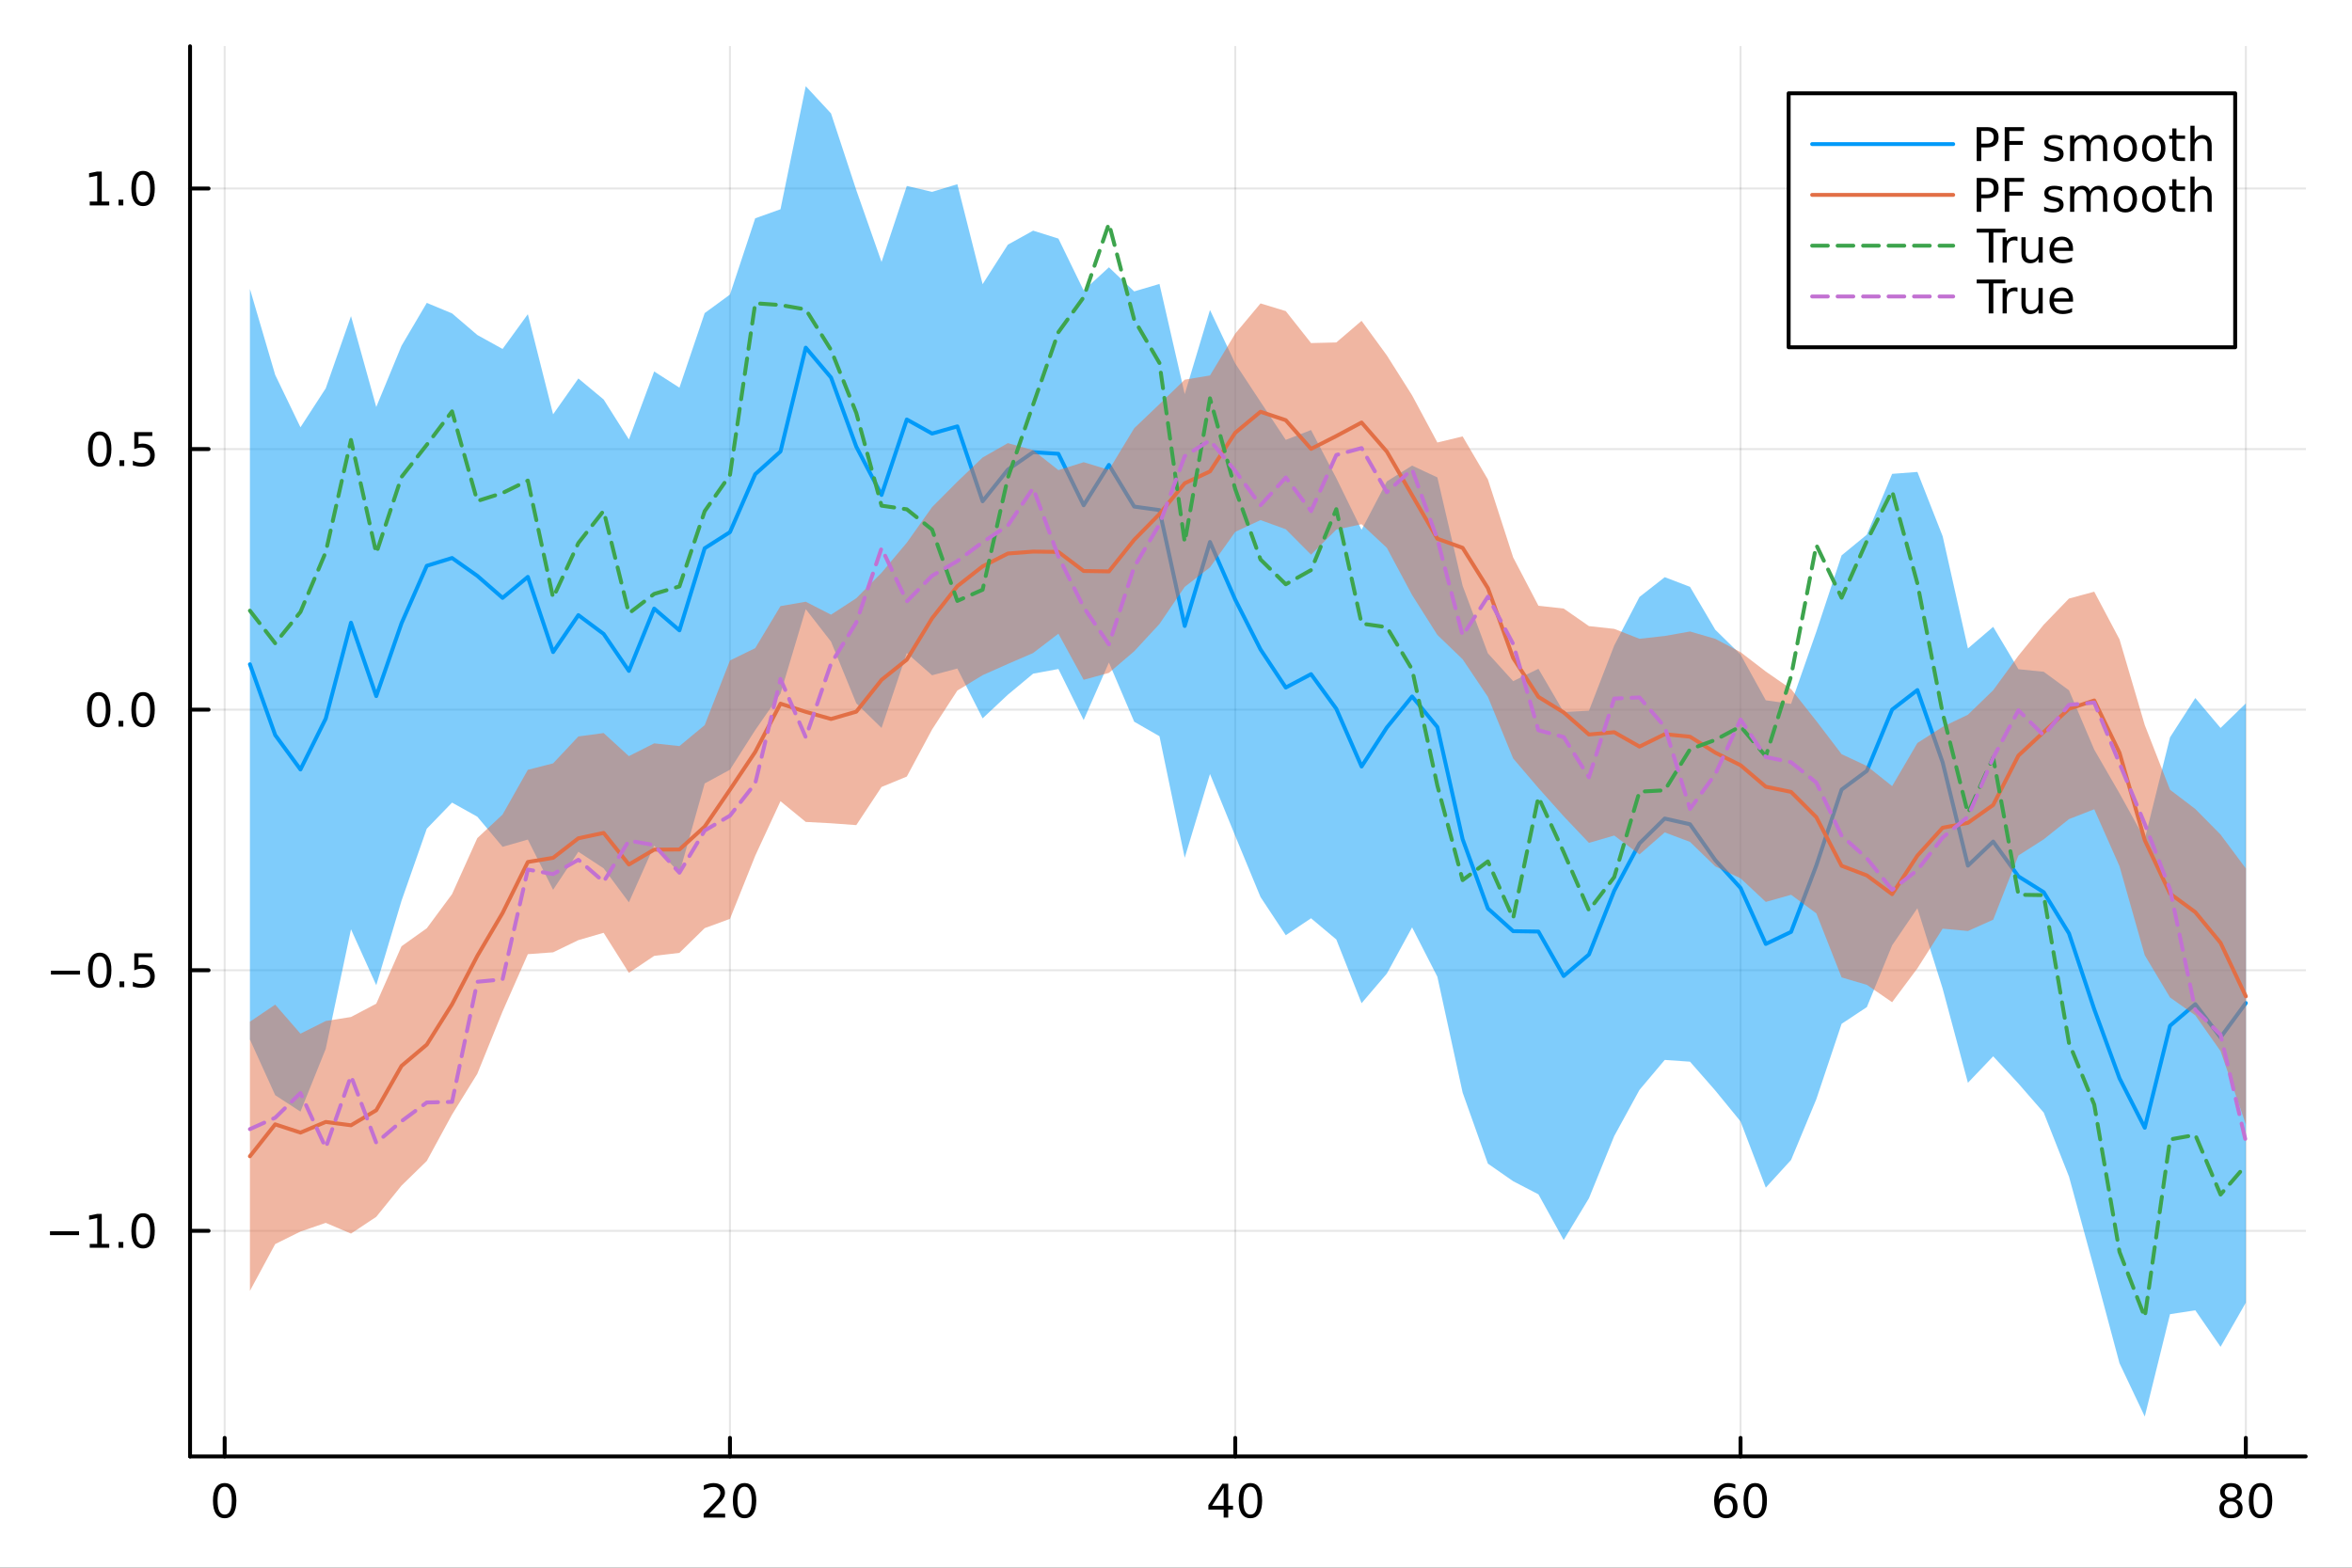 <?xml version="1.0" encoding="utf-8"?>
<svg xmlns="http://www.w3.org/2000/svg" xmlns:xlink="http://www.w3.org/1999/xlink" width="600" height="400" viewBox="0 0 2400 1600">
<rect x="0" y="0" width="2400" height="1600" fill="#333333" stroke="none"/>
<defs>
  <clipPath id="clip200">
    <rect x="0" y="0" width="2400" height="1600"/>
  </clipPath>
</defs>
<path clip-path="url(#clip200)" d="M0 1600 L2400 1600 L2400 0 L0 0  Z" fill="#ffffff" fill-rule="evenodd" fill-opacity="1"/>
<defs>
  <clipPath id="clip201">
    <rect x="480" y="0" width="1681" height="1600"/>
  </clipPath>
</defs>
<path clip-path="url(#clip200)" d="M193.936 1486.45 L2352.76 1486.45 L2352.76 47.244 L193.936 47.244  Z" fill="#ffffff" fill-rule="evenodd" fill-opacity="1"/>
<defs>
  <clipPath id="clip202">
    <rect x="193" y="47" width="2160" height="1440"/>
  </clipPath>
</defs>
<polyline clip-path="url(#clip202)" style="stroke:#000000; stroke-linecap:round; stroke-linejoin:round; stroke-width:2; stroke-opacity:0.1; fill:none" points="229.255,1486.45 229.255,47.244 "/>
<polyline clip-path="url(#clip202)" style="stroke:#000000; stroke-linecap:round; stroke-linejoin:round; stroke-width:2; stroke-opacity:0.1; fill:none" points="744.855,1486.45 744.855,47.244 "/>
<polyline clip-path="url(#clip202)" style="stroke:#000000; stroke-linecap:round; stroke-linejoin:round; stroke-width:2; stroke-opacity:0.1; fill:none" points="1260.46,1486.45 1260.46,47.244 "/>
<polyline clip-path="url(#clip202)" style="stroke:#000000; stroke-linecap:round; stroke-linejoin:round; stroke-width:2; stroke-opacity:0.1; fill:none" points="1776.06,1486.45 1776.06,47.244 "/>
<polyline clip-path="url(#clip202)" style="stroke:#000000; stroke-linecap:round; stroke-linejoin:round; stroke-width:2; stroke-opacity:0.1; fill:none" points="2291.66,1486.45 2291.66,47.244 "/>
<polyline clip-path="url(#clip202)" style="stroke:#000000; stroke-linecap:round; stroke-linejoin:round; stroke-width:2; stroke-opacity:0.1; fill:none" points="193.936,1256.21 2352.76,1256.21 "/>
<polyline clip-path="url(#clip202)" style="stroke:#000000; stroke-linecap:round; stroke-linejoin:round; stroke-width:2; stroke-opacity:0.1; fill:none" points="193.936,990.25 2352.76,990.25 "/>
<polyline clip-path="url(#clip202)" style="stroke:#000000; stroke-linecap:round; stroke-linejoin:round; stroke-width:2; stroke-opacity:0.1; fill:none" points="193.936,724.29 2352.76,724.29 "/>
<polyline clip-path="url(#clip202)" style="stroke:#000000; stroke-linecap:round; stroke-linejoin:round; stroke-width:2; stroke-opacity:0.1; fill:none" points="193.936,458.331 2352.76,458.331 "/>
<polyline clip-path="url(#clip202)" style="stroke:#000000; stroke-linecap:round; stroke-linejoin:round; stroke-width:2; stroke-opacity:0.1; fill:none" points="193.936,192.371 2352.76,192.371 "/>
<polyline clip-path="url(#clip200)" style="stroke:#000000; stroke-linecap:round; stroke-linejoin:round; stroke-width:4; stroke-opacity:1; fill:none" points="193.936,1486.45 2352.76,1486.45 "/>
<polyline clip-path="url(#clip200)" style="stroke:#000000; stroke-linecap:round; stroke-linejoin:round; stroke-width:4; stroke-opacity:1; fill:none" points="229.255,1486.45 229.255,1467.55 "/>
<polyline clip-path="url(#clip200)" style="stroke:#000000; stroke-linecap:round; stroke-linejoin:round; stroke-width:4; stroke-opacity:1; fill:none" points="744.855,1486.45 744.855,1467.55 "/>
<polyline clip-path="url(#clip200)" style="stroke:#000000; stroke-linecap:round; stroke-linejoin:round; stroke-width:4; stroke-opacity:1; fill:none" points="1260.46,1486.45 1260.46,1467.55 "/>
<polyline clip-path="url(#clip200)" style="stroke:#000000; stroke-linecap:round; stroke-linejoin:round; stroke-width:4; stroke-opacity:1; fill:none" points="1776.06,1486.45 1776.06,1467.55 "/>
<polyline clip-path="url(#clip200)" style="stroke:#000000; stroke-linecap:round; stroke-linejoin:round; stroke-width:4; stroke-opacity:1; fill:none" points="2291.66,1486.45 2291.66,1467.55 "/>
<path clip-path="url(#clip200)" d="M229.255 1517.37 Q225.644 1517.37 223.815 1520.93 Q222.009 1524.47 222.009 1531.6 Q222.009 1538.71 223.815 1542.27 Q225.644 1545.82 229.255 1545.82 Q232.889 1545.82 234.694 1542.27 Q236.523 1538.71 236.523 1531.6 Q236.523 1524.47 234.694 1520.93 Q232.889 1517.37 229.255 1517.37 M229.255 1513.66 Q235.065 1513.66 238.12 1518.27 Q241.199 1522.85 241.199 1531.6 Q241.199 1540.33 238.12 1544.94 Q235.065 1549.52 229.255 1549.52 Q223.444 1549.52 220.366 1544.94 Q217.31 1540.33 217.31 1531.6 Q217.31 1522.85 220.366 1518.27 Q223.444 1513.66 229.255 1513.66 Z" fill="#000000" fill-rule="nonzero" fill-opacity="1" /><path clip-path="url(#clip200)" d="M723.629 1544.91 L739.948 1544.91 L739.948 1548.85 L718.004 1548.85 L718.004 1544.91 Q720.666 1542.16 725.249 1537.53 Q729.855 1532.88 731.036 1531.53 Q733.281 1529.01 734.161 1527.27 Q735.064 1525.51 735.064 1523.82 Q735.064 1521.07 733.119 1519.33 Q731.198 1517.6 728.096 1517.6 Q725.897 1517.6 723.443 1518.36 Q721.013 1519.13 718.235 1520.68 L718.235 1515.95 Q721.059 1514.82 723.513 1514.24 Q725.967 1513.66 728.004 1513.66 Q733.374 1513.66 736.568 1516.35 Q739.763 1519.03 739.763 1523.52 Q739.763 1525.65 738.953 1527.57 Q738.166 1529.47 736.059 1532.07 Q735.48 1532.74 732.379 1535.95 Q729.277 1539.15 723.629 1544.91 Z" fill="#000000" fill-rule="nonzero" fill-opacity="1" /><path clip-path="url(#clip200)" d="M759.763 1517.37 Q756.152 1517.37 754.323 1520.93 Q752.517 1524.47 752.517 1531.6 Q752.517 1538.71 754.323 1542.27 Q756.152 1545.82 759.763 1545.82 Q763.397 1545.82 765.202 1542.27 Q767.031 1538.71 767.031 1531.6 Q767.031 1524.47 765.202 1520.93 Q763.397 1517.37 759.763 1517.37 M759.763 1513.66 Q765.573 1513.66 768.628 1518.27 Q771.707 1522.85 771.707 1531.6 Q771.707 1540.33 768.628 1544.94 Q765.573 1549.52 759.763 1549.52 Q753.952 1549.52 750.874 1544.94 Q747.818 1540.33 747.818 1531.6 Q747.818 1522.85 750.874 1518.27 Q753.952 1513.66 759.763 1513.66 Z" fill="#000000" fill-rule="nonzero" fill-opacity="1" /><path clip-path="url(#clip200)" d="M1248.63 1518.36 L1236.82 1536.81 L1248.63 1536.81 L1248.63 1518.36 M1247.4 1514.29 L1253.28 1514.29 L1253.28 1536.81 L1258.21 1536.81 L1258.21 1540.7 L1253.28 1540.7 L1253.28 1548.85 L1248.63 1548.85 L1248.63 1540.7 L1233.03 1540.7 L1233.03 1536.19 L1247.4 1514.29 Z" fill="#000000" fill-rule="nonzero" fill-opacity="1" /><path clip-path="url(#clip200)" d="M1275.94 1517.37 Q1272.33 1517.37 1270.5 1520.93 Q1268.7 1524.47 1268.7 1531.6 Q1268.7 1538.71 1270.5 1542.27 Q1272.33 1545.82 1275.94 1545.82 Q1279.58 1545.82 1281.38 1542.27 Q1283.21 1538.71 1283.21 1531.6 Q1283.21 1524.47 1281.38 1520.93 Q1279.58 1517.37 1275.94 1517.37 M1275.94 1513.66 Q1281.75 1513.66 1284.81 1518.27 Q1287.89 1522.85 1287.89 1531.6 Q1287.89 1540.33 1284.81 1544.94 Q1281.75 1549.52 1275.94 1549.52 Q1270.13 1549.52 1267.05 1544.94 Q1264 1540.33 1264 1531.6 Q1264 1522.85 1267.05 1518.27 Q1270.13 1513.66 1275.94 1513.66 Z" fill="#000000" fill-rule="nonzero" fill-opacity="1" /><path clip-path="url(#clip200)" d="M1761.46 1529.7 Q1758.31 1529.7 1756.46 1531.86 Q1754.63 1534.01 1754.63 1537.76 Q1754.63 1541.49 1756.46 1543.66 Q1758.31 1545.82 1761.46 1545.82 Q1764.61 1545.82 1766.44 1543.66 Q1768.29 1541.49 1768.29 1537.76 Q1768.29 1534.01 1766.44 1531.86 Q1764.61 1529.7 1761.46 1529.7 M1770.74 1515.05 L1770.74 1519.31 Q1768.98 1518.48 1767.18 1518.04 Q1765.4 1517.6 1763.64 1517.6 Q1759.01 1517.6 1756.55 1520.72 Q1754.12 1523.85 1753.78 1530.17 Q1755.14 1528.15 1757.2 1527.09 Q1759.26 1526 1761.74 1526 Q1766.95 1526 1769.96 1529.17 Q1772.99 1532.32 1772.99 1537.76 Q1772.99 1543.08 1769.84 1546.3 Q1766.69 1549.52 1761.46 1549.52 Q1755.47 1549.52 1752.3 1544.94 Q1749.12 1540.33 1749.12 1531.6 Q1749.12 1523.41 1753.01 1518.55 Q1756.9 1513.66 1763.45 1513.66 Q1765.21 1513.66 1766.99 1514.01 Q1768.8 1514.36 1770.74 1515.05 Z" fill="#000000" fill-rule="nonzero" fill-opacity="1" /><path clip-path="url(#clip200)" d="M1791.04 1517.37 Q1787.43 1517.37 1785.61 1520.93 Q1783.8 1524.47 1783.8 1531.6 Q1783.8 1538.71 1785.61 1542.27 Q1787.43 1545.82 1791.04 1545.82 Q1794.68 1545.82 1796.48 1542.27 Q1798.31 1538.71 1798.31 1531.6 Q1798.31 1524.47 1796.48 1520.93 Q1794.68 1517.37 1791.04 1517.37 M1791.04 1513.66 Q1796.86 1513.66 1799.91 1518.27 Q1802.99 1522.85 1802.99 1531.6 Q1802.99 1540.33 1799.91 1544.94 Q1796.86 1549.52 1791.04 1549.52 Q1785.23 1549.52 1782.16 1544.94 Q1779.1 1540.33 1779.1 1531.6 Q1779.1 1522.85 1782.16 1518.27 Q1785.23 1513.66 1791.04 1513.66 Z" fill="#000000" fill-rule="nonzero" fill-opacity="1" /><path clip-path="url(#clip200)" d="M2276.53 1532.44 Q2273.2 1532.44 2271.28 1534.22 Q2269.38 1536 2269.38 1539.13 Q2269.38 1542.25 2271.28 1544.03 Q2273.2 1545.82 2276.53 1545.82 Q2279.86 1545.82 2281.78 1544.03 Q2283.71 1542.23 2283.71 1539.13 Q2283.71 1536 2281.78 1534.22 Q2279.89 1532.44 2276.53 1532.44 M2271.85 1530.45 Q2268.84 1529.7 2267.16 1527.64 Q2265.49 1525.58 2265.49 1522.62 Q2265.49 1518.48 2268.43 1516.07 Q2271.39 1513.66 2276.53 1513.66 Q2281.69 1513.66 2284.63 1516.07 Q2287.57 1518.48 2287.57 1522.62 Q2287.57 1525.58 2285.88 1527.64 Q2284.22 1529.7 2281.23 1530.45 Q2284.61 1531.23 2286.48 1533.52 Q2288.38 1535.82 2288.38 1539.13 Q2288.38 1544.15 2285.3 1546.83 Q2282.25 1549.52 2276.53 1549.52 Q2270.81 1549.52 2267.73 1546.83 Q2264.68 1544.15 2264.68 1539.13 Q2264.68 1535.82 2266.58 1533.52 Q2268.47 1531.23 2271.85 1530.45 M2270.14 1523.06 Q2270.14 1525.75 2271.81 1527.25 Q2273.5 1528.76 2276.53 1528.76 Q2279.54 1528.76 2281.23 1527.25 Q2282.94 1525.75 2282.94 1523.06 Q2282.94 1520.38 2281.23 1518.87 Q2279.54 1517.37 2276.53 1517.37 Q2273.5 1517.37 2271.81 1518.87 Q2270.14 1520.38 2270.14 1523.06 Z" fill="#000000" fill-rule="nonzero" fill-opacity="1" /><path clip-path="url(#clip200)" d="M2306.69 1517.37 Q2303.08 1517.37 2301.25 1520.93 Q2299.45 1524.47 2299.45 1531.6 Q2299.45 1538.71 2301.25 1542.27 Q2303.08 1545.82 2306.69 1545.82 Q2310.33 1545.82 2312.13 1542.27 Q2313.96 1538.71 2313.96 1531.6 Q2313.96 1524.47 2312.13 1520.93 Q2310.33 1517.37 2306.69 1517.37 M2306.69 1513.66 Q2312.5 1513.66 2315.56 1518.27 Q2318.64 1522.85 2318.64 1531.6 Q2318.64 1540.33 2315.56 1544.94 Q2312.5 1549.52 2306.69 1549.52 Q2300.88 1549.52 2297.8 1544.94 Q2294.75 1540.33 2294.75 1531.6 Q2294.75 1522.85 2297.8 1518.27 Q2300.88 1513.66 2306.69 1513.66 Z" fill="#000000" fill-rule="nonzero" fill-opacity="1" /><polyline clip-path="url(#clip200)" style="stroke:#000000; stroke-linecap:round; stroke-linejoin:round; stroke-width:4; stroke-opacity:1; fill:none" points="193.936,1486.45 193.936,47.244 "/>
<polyline clip-path="url(#clip200)" style="stroke:#000000; stroke-linecap:round; stroke-linejoin:round; stroke-width:4; stroke-opacity:1; fill:none" points="193.936,1256.21 212.834,1256.21 "/>
<polyline clip-path="url(#clip200)" style="stroke:#000000; stroke-linecap:round; stroke-linejoin:round; stroke-width:4; stroke-opacity:1; fill:none" points="193.936,990.25 212.834,990.25 "/>
<polyline clip-path="url(#clip200)" style="stroke:#000000; stroke-linecap:round; stroke-linejoin:round; stroke-width:4; stroke-opacity:1; fill:none" points="193.936,724.29 212.834,724.29 "/>
<polyline clip-path="url(#clip200)" style="stroke:#000000; stroke-linecap:round; stroke-linejoin:round; stroke-width:4; stroke-opacity:1; fill:none" points="193.936,458.331 212.834,458.331 "/>
<polyline clip-path="url(#clip200)" style="stroke:#000000; stroke-linecap:round; stroke-linejoin:round; stroke-width:4; stroke-opacity:1; fill:none" points="193.936,192.371 212.834,192.371 "/>
<path clip-path="url(#clip200)" d="M50.992 1256.66 L80.668 1256.66 L80.668 1260.6 L50.992 1260.6 L50.992 1256.66 Z" fill="#000000" fill-rule="nonzero" fill-opacity="1" /><path clip-path="url(#clip200)" d="M91.571 1269.55 L99.21 1269.55 L99.21 1243.19 L90.899 1244.86 L90.899 1240.6 L99.163 1238.93 L103.839 1238.93 L103.839 1269.55 L111.478 1269.55 L111.478 1273.49 L91.571 1273.49 L91.571 1269.55 Z" fill="#000000" fill-rule="nonzero" fill-opacity="1" /><path clip-path="url(#clip200)" d="M120.922 1267.61 L125.807 1267.61 L125.807 1273.49 L120.922 1273.49 L120.922 1267.61 Z" fill="#000000" fill-rule="nonzero" fill-opacity="1" /><path clip-path="url(#clip200)" d="M145.992 1242.01 Q142.381 1242.01 140.552 1245.57 Q138.746 1249.11 138.746 1256.24 Q138.746 1263.35 140.552 1266.92 Q142.381 1270.46 145.992 1270.46 Q149.626 1270.46 151.431 1266.92 Q153.26 1263.35 153.26 1256.24 Q153.26 1249.11 151.431 1245.57 Q149.626 1242.01 145.992 1242.01 M145.992 1238.3 Q151.802 1238.3 154.857 1242.91 Q157.936 1247.49 157.936 1256.24 Q157.936 1264.97 154.857 1269.58 Q151.802 1274.16 145.992 1274.16 Q140.181 1274.16 137.103 1269.58 Q134.047 1264.97 134.047 1256.24 Q134.047 1247.49 137.103 1242.91 Q140.181 1238.3 145.992 1238.3 Z" fill="#000000" fill-rule="nonzero" fill-opacity="1" /><path clip-path="url(#clip200)" d="M51.987 990.701 L81.663 990.701 L81.663 994.636 L51.987 994.636 L51.987 990.701 Z" fill="#000000" fill-rule="nonzero" fill-opacity="1" /><path clip-path="url(#clip200)" d="M101.756 976.049 Q98.145 976.049 96.316 979.613 Q94.51 983.155 94.51 990.285 Q94.51 997.391 96.316 1000.96 Q98.145 1004.5 101.756 1004.5 Q105.39 1004.5 107.196 1000.96 Q109.024 997.391 109.024 990.285 Q109.024 983.155 107.196 979.613 Q105.39 976.049 101.756 976.049 M101.756 972.345 Q107.566 972.345 110.621 976.951 Q113.7 981.535 113.7 990.285 Q113.7 999.011 110.621 1003.62 Q107.566 1008.2 101.756 1008.2 Q95.946 1008.2 92.867 1003.62 Q89.811 999.011 89.811 990.285 Q89.811 981.535 92.867 976.951 Q95.946 972.345 101.756 972.345 Z" fill="#000000" fill-rule="nonzero" fill-opacity="1" /><path clip-path="url(#clip200)" d="M121.918 1001.65 L126.802 1001.65 L126.802 1007.53 L121.918 1007.53 L121.918 1001.65 Z" fill="#000000" fill-rule="nonzero" fill-opacity="1" /><path clip-path="url(#clip200)" d="M137.033 972.97 L155.39 972.97 L155.39 976.905 L141.316 976.905 L141.316 985.377 Q142.334 985.03 143.353 984.868 Q144.371 984.683 145.39 984.683 Q151.177 984.683 154.556 987.854 Q157.936 991.025 157.936 996.442 Q157.936 1002.02 154.464 1005.12 Q150.992 1008.2 144.672 1008.2 Q142.496 1008.2 140.228 1007.83 Q137.982 1007.46 135.575 1006.72 L135.575 1002.02 Q137.658 1003.15 139.881 1003.71 Q142.103 1004.27 144.58 1004.27 Q148.584 1004.27 150.922 1002.16 Q153.26 1000.05 153.26 996.442 Q153.26 992.831 150.922 990.724 Q148.584 988.618 144.58 988.618 Q142.705 988.618 140.83 989.035 Q138.978 989.451 137.033 990.331 L137.033 972.97 Z" fill="#000000" fill-rule="nonzero" fill-opacity="1" /><path clip-path="url(#clip200)" d="M100.76 710.089 Q97.149 710.089 95.321 713.654 Q93.515 717.195 93.515 724.325 Q93.515 731.431 95.321 734.996 Q97.149 738.538 100.76 738.538 Q104.395 738.538 106.2 734.996 Q108.029 731.431 108.029 724.325 Q108.029 717.195 106.2 713.654 Q104.395 710.089 100.76 710.089 M100.76 706.385 Q106.571 706.385 109.626 710.992 Q112.705 715.575 112.705 724.325 Q112.705 733.052 109.626 737.658 Q106.571 742.242 100.76 742.242 Q94.95 742.242 91.871 737.658 Q88.816 733.052 88.816 724.325 Q88.816 715.575 91.871 710.992 Q94.95 706.385 100.76 706.385 Z" fill="#000000" fill-rule="nonzero" fill-opacity="1" /><path clip-path="url(#clip200)" d="M120.922 735.691 L125.807 735.691 L125.807 741.57 L120.922 741.57 L120.922 735.691 Z" fill="#000000" fill-rule="nonzero" fill-opacity="1" /><path clip-path="url(#clip200)" d="M145.992 710.089 Q142.381 710.089 140.552 713.654 Q138.746 717.195 138.746 724.325 Q138.746 731.431 140.552 734.996 Q142.381 738.538 145.992 738.538 Q149.626 738.538 151.431 734.996 Q153.26 731.431 153.26 724.325 Q153.26 717.195 151.431 713.654 Q149.626 710.089 145.992 710.089 M145.992 706.385 Q151.802 706.385 154.857 710.992 Q157.936 715.575 157.936 724.325 Q157.936 733.052 154.857 737.658 Q151.802 742.242 145.992 742.242 Q140.181 742.242 137.103 737.658 Q134.047 733.052 134.047 724.325 Q134.047 715.575 137.103 710.992 Q140.181 706.385 145.992 706.385 Z" fill="#000000" fill-rule="nonzero" fill-opacity="1" /><path clip-path="url(#clip200)" d="M101.756 444.129 Q98.145 444.129 96.316 447.694 Q94.51 451.236 94.51 458.365 Q94.51 465.472 96.316 469.037 Q98.145 472.578 101.756 472.578 Q105.39 472.578 107.196 469.037 Q109.024 465.472 109.024 458.365 Q109.024 451.236 107.196 447.694 Q105.39 444.129 101.756 444.129 M101.756 440.426 Q107.566 440.426 110.621 445.032 Q113.7 449.615 113.7 458.365 Q113.7 467.092 110.621 471.699 Q107.566 476.282 101.756 476.282 Q95.946 476.282 92.867 471.699 Q89.811 467.092 89.811 458.365 Q89.811 449.615 92.867 445.032 Q95.946 440.426 101.756 440.426 Z" fill="#000000" fill-rule="nonzero" fill-opacity="1" /><path clip-path="url(#clip200)" d="M121.918 469.731 L126.802 469.731 L126.802 475.611 L121.918 475.611 L121.918 469.731 Z" fill="#000000" fill-rule="nonzero" fill-opacity="1" /><path clip-path="url(#clip200)" d="M137.033 441.051 L155.39 441.051 L155.39 444.986 L141.316 444.986 L141.316 453.458 Q142.334 453.111 143.353 452.949 Q144.371 452.763 145.39 452.763 Q151.177 452.763 154.556 455.935 Q157.936 459.106 157.936 464.523 Q157.936 470.101 154.464 473.203 Q150.992 476.282 144.672 476.282 Q142.496 476.282 140.228 475.911 Q137.982 475.541 135.575 474.8 L135.575 470.101 Q137.658 471.236 139.881 471.791 Q142.103 472.347 144.58 472.347 Q148.584 472.347 150.922 470.24 Q153.26 468.134 153.26 464.523 Q153.26 460.912 150.922 458.805 Q148.584 456.699 144.58 456.699 Q142.705 456.699 140.83 457.115 Q138.978 457.532 137.033 458.412 L137.033 441.051 Z" fill="#000000" fill-rule="nonzero" fill-opacity="1" /><path clip-path="url(#clip200)" d="M91.571 205.716 L99.21 205.716 L99.21 179.35 L90.899 181.017 L90.899 176.758 L99.163 175.091 L103.839 175.091 L103.839 205.716 L111.478 205.716 L111.478 209.651 L91.571 209.651 L91.571 205.716 Z" fill="#000000" fill-rule="nonzero" fill-opacity="1" /><path clip-path="url(#clip200)" d="M120.922 203.771 L125.807 203.771 L125.807 209.651 L120.922 209.651 L120.922 203.771 Z" fill="#000000" fill-rule="nonzero" fill-opacity="1" /><path clip-path="url(#clip200)" d="M145.992 178.17 Q142.381 178.17 140.552 181.734 Q138.746 185.276 138.746 192.406 Q138.746 199.512 140.552 203.077 Q142.381 206.619 145.992 206.619 Q149.626 206.619 151.431 203.077 Q153.26 199.512 153.26 192.406 Q153.26 185.276 151.431 181.734 Q149.626 178.17 145.992 178.17 M145.992 174.466 Q151.802 174.466 154.857 179.072 Q157.936 183.656 157.936 192.406 Q157.936 201.132 154.857 205.739 Q151.802 210.322 145.992 210.322 Q140.181 210.322 137.103 205.739 Q134.047 201.132 134.047 192.406 Q134.047 183.656 137.103 179.072 Q140.181 174.466 145.992 174.466 Z" fill="#000000" fill-rule="nonzero" fill-opacity="1" /><path clip-path="url(#clip202)" d="M255.035 1060.98 L280.815 1117.77 L306.595 1134.56 L332.375 1070.51 L358.155 948.425 L383.935 1005.53 L409.715 919.312 L435.495 845.784 L461.275 819.143 L487.055 833.528 L512.835 864.283 L538.615 856.886 L564.395 908.148 L590.175 869.326 L615.955 886.26 L641.735 920.935 L667.515 863.145 L693.295 891.025 L719.075 799.594 L744.855 785.587 L770.635 745.159 L796.415 707.977 L822.195 621.687 L847.975 654.835 L873.755 717.77 L899.535 742.97 L925.316 666.502 L951.096 689.187 L976.876 682.311 L1002.66 733.151 L1028.44 709.013 L1054.22 687.556 L1080 682.791 L1105.78 734.902 L1131.56 676.183 L1157.34 736.603 L1183.12 751.392 L1208.9 875.487 L1234.68 789.946 L1260.46 853.178 L1286.24 915.503 L1312.02 954.497 L1337.8 937.197 L1363.58 958.841 L1389.36 1023.89 L1415.14 993.656 L1440.92 946.491 L1466.7 996.859 L1492.48 1115.11 L1518.26 1187.62 L1544.04 1205.56 L1569.82 1218.95 L1595.6 1265.59 L1621.38 1222.94 L1647.16 1159.49 L1672.94 1112.36 L1698.72 1081.76 L1724.5 1083.57 L1750.28 1112.99 L1776.06 1144.51 L1801.84 1212.1 L1827.62 1183.86 L1853.4 1121.84 L1879.18 1044.92 L1904.96 1027.85 L1930.74 964.828 L1956.52 926.951 L1982.3 1009 L2008.08 1105.11 L2033.86 1078.06 L2059.64 1105.9 L2085.42 1135.53 L2111.2 1200.78 L2136.98 1295.05 L2162.76 1391.32 L2188.54 1445.72 L2214.32 1341.27 L2240.1 1337.3 L2265.88 1374.59 L2291.66 1329.52 L2291.66 717.933 L2265.88 742.964 L2240.1 712.43 L2214.32 752.506 L2188.54 856.294 L2162.76 809.712 L2136.98 765.052 L2111.2 704.511 L2085.42 685.61 L2059.64 683.009 L2033.86 639.761 L2008.08 661.829 L1982.3 547.286 L1956.52 481.657 L1930.74 483.621 L1904.96 545.645 L1879.18 566.832 L1853.4 644.685 L1827.62 718.365 L1801.84 714.742 L1776.06 668.014 L1750.28 642.713 L1724.5 598.924 L1698.72 589.071 L1672.94 609.246 L1647.16 658.794 L1621.38 725.38 L1595.6 726.664 L1569.82 682.562 L1544.04 695.181 L1518.26 666.774 L1492.48 597.862 L1466.7 487.253 L1440.92 475.182 L1415.14 491.334 L1389.36 540.685 L1363.58 487.993 L1337.8 438.887 L1312.02 448.929 L1286.24 410.1 L1260.46 370.968 L1234.68 316.387 L1208.9 402.264 L1183.12 289.8 L1157.34 297.412 L1131.56 272.812 L1105.78 296.465 L1080 243.515 L1054.22 235.401 L1028.44 249.693 L1002.66 290.04 L976.876 188.006 L951.096 195.811 L925.316 189.761 L899.535 267.338 L873.755 193.994 L847.975 115.758 L822.195 87.976 L796.415 213.583 L770.635 222.791 L744.855 300.622 L719.075 319.543 L693.295 395.655 L667.515 379.13 L641.735 448.488 L615.955 407.718 L590.175 386.272 L564.395 422.862 L538.615 320.662 L512.835 356.145 L487.055 341.896 L461.275 319.849 L435.495 309.137 L409.715 352.901 L383.935 415.365 L358.155 322.647 L332.375 396.361 L306.595 436.09 L280.815 382.637 L255.035 294.931  Z" fill="#009af9" fill-rule="evenodd" fill-opacity="0.5"/>
<polyline clip-path="url(#clip202)" style="stroke:#009af9; stroke-linecap:round; stroke-linejoin:round; stroke-width:4; stroke-opacity:1; fill:none" points="255.035,677.957 280.815,750.202 306.595,785.327 332.375,733.435 358.155,635.536 383.935,710.45 409.715,636.106 435.495,577.46 461.275,569.496 487.055,587.712 512.835,610.214 538.615,588.774 564.395,665.505 590.175,627.799 615.955,646.989 641.735,684.712 667.515,621.138 693.295,643.34 719.075,559.569 744.855,543.104 770.635,483.975 796.415,460.78 822.195,354.832 847.975,385.296 873.755,455.882 899.535,505.154 925.316,428.132 951.096,442.499 976.876,435.159 1002.66,511.596 1028.44,479.353 1054.22,461.478 1080,463.153 1105.78,515.684 1131.56,474.498 1157.34,517.007 1183.12,520.596 1208.9,638.876 1234.68,553.166 1260.46,612.073 1286.24,662.802 1312.02,701.713 1337.8,688.042 1363.58,723.417 1389.36,782.289 1415.14,742.495 1440.92,710.837 1466.7,742.056 1492.48,856.485 1518.26,927.196 1544.04,950.371 1569.82,950.755 1595.6,996.126 1621.38,974.16 1647.16,909.142 1672.94,860.801 1698.72,835.416 1724.5,841.249 1750.28,877.853 1776.06,906.26 1801.84,963.422 1827.62,951.11 1853.4,883.263 1879.18,805.875 1904.96,786.75 1930.74,724.225 1956.52,704.304 1982.3,778.144 2008.08,883.47 2033.86,858.909 2059.64,894.455 2085.42,910.572 2111.2,952.645 2136.98,1030.05 2162.76,1100.51 2188.54,1151 2214.32,1046.89 2240.1,1024.86 2265.88,1058.78 2291.66,1023.72 "/>
<path clip-path="url(#clip202)" d="M255.035 1317.43 L280.815 1269.71 L306.595 1256.92 L332.375 1248.07 L358.155 1259.01 L383.935 1241.91 L409.715 1210.04 L435.495 1184.89 L461.275 1137.52 L487.055 1095.91 L512.835 1032.29 L538.615 973.825 L564.395 971.96 L590.175 959.505 L615.955 952.022 L641.735 992.916 L667.515 975.589 L693.295 972.5 L719.075 947.254 L744.855 937.816 L770.635 873.394 L796.415 817.719 L822.195 838.868 L847.975 840.241 L873.755 842.121 L899.535 803.19 L925.316 792.563 L951.096 744.521 L976.876 704.809 L1002.66 689.097 L1028.44 677.625 L1054.22 666.466 L1080 646.757 L1105.78 693.815 L1131.56 686.744 L1157.34 664.715 L1183.12 636.859 L1208.9 598.941 L1234.68 579.056 L1260.46 542.849 L1286.24 530.818 L1312.02 540.16 L1337.8 566.1 L1363.58 540.53 L1389.36 535.01 L1415.14 559.121 L1440.92 607.275 L1466.7 648.01 L1492.48 672.845 L1518.26 711.222 L1544.04 774.067 L1569.82 804.267 L1595.6 833.1 L1621.38 860.247 L1647.16 852.757 L1672.94 872.016 L1698.72 849.558 L1724.5 859.256 L1750.28 884.256 L1776.06 896.403 L1801.84 920.507 L1827.62 913.225 L1853.4 932.178 L1879.18 997.563 L1904.96 1005.14 L1930.74 1022.87 L1956.52 988.311 L1982.3 947.798 L2008.08 950.2 L2033.86 938.666 L2059.64 873.097 L2085.42 856.644 L2111.2 835.991 L2136.98 825.935 L2162.76 884.078 L2188.54 974.968 L2214.32 1018.04 L2240.1 1036.26 L2265.88 1072.8 L2291.66 1147.4 L2291.66 886.328 L2265.88 851.755 L2240.1 825.652 L2214.32 806.047 L2188.54 740.021 L2162.76 652.528 L2136.98 603.892 L2111.2 610.88 L2085.42 637.583 L2059.64 669.156 L2033.86 704.438 L2008.08 729.444 L1982.3 741.826 L1956.52 758.323 L1930.74 802.35 L1904.96 781.784 L1879.18 769.715 L1853.4 735.873 L1827.62 703.244 L1801.84 685.372 L1776.06 665.58 L1750.28 651.995 L1724.5 644.521 L1698.72 649.075 L1672.94 651.948 L1647.16 641.841 L1621.38 639.017 L1595.6 621.097 L1569.82 618.233 L1544.04 568.894 L1518.26 489.321 L1492.48 445.413 L1466.7 451.604 L1440.92 403.494 L1415.14 362.734 L1389.36 327.434 L1363.58 349.509 L1337.8 350.141 L1312.02 317.529 L1286.24 309.671 L1260.46 340.475 L1234.68 383.203 L1208.9 387.514 L1183.12 412.446 L1157.34 437.072 L1131.56 479.6 L1105.78 471.724 L1080 479.836 L1054.22 459.46 L1028.44 452.247 L1002.66 466.947 L976.876 491.649 L951.096 517.572 L925.316 553.845 L899.535 584.555 L873.755 610.577 L847.975 627.357 L822.195 614.131 L796.415 618.599 L770.635 661.499 L744.855 674.102 L719.075 740.061 L693.295 761.483 L667.515 758.682 L641.735 771.723 L615.955 748.159 L590.175 751.624 L564.395 779.087 L538.615 785.684 L512.835 831.334 L487.055 855.384 L461.275 912.556 L435.495 947.4 L409.715 965.743 L383.935 1024.37 L358.155 1037.95 L332.375 1042.06 L306.595 1054.98 L280.815 1025.33 L255.035 1042.76  Z" fill="#e26f46" fill-rule="evenodd" fill-opacity="0.5"/>
<polyline clip-path="url(#clip202)" style="stroke:#e26f46; stroke-linecap:round; stroke-linejoin:round; stroke-width:4; stroke-opacity:1; fill:none" points="255.035,1180.1 280.815,1147.52 306.595,1155.95 332.375,1145.07 358.155,1148.48 383.935,1133.14 409.715,1087.89 435.495,1066.14 461.275,1025.04 487.055,975.648 512.835,931.813 538.615,879.755 564.395,875.523 590.175,855.564 615.955,850.091 641.735,882.319 667.515,867.136 693.295,866.992 719.075,843.657 744.855,805.959 770.635,767.446 796.415,718.159 822.195,726.499 847.975,733.799 873.755,726.349 899.535,693.872 925.316,673.204 951.096,631.047 976.876,598.229 1002.66,578.022 1028.44,564.936 1054.22,562.963 1080,563.296 1105.78,582.769 1131.56,583.172 1157.34,550.893 1183.12,524.653 1208.9,493.228 1234.68,481.129 1260.46,441.662 1286.24,420.245 1312.02,428.845 1337.8,458.12 1363.58,445.019 1389.36,431.222 1415.14,460.928 1440.92,505.384 1466.7,549.807 1492.48,559.129 1518.26,600.271 1544.04,671.48 1569.82,711.25 1595.6,727.099 1621.38,749.632 1647.16,747.299 1672.94,761.982 1698.72,749.316 1724.5,751.888 1750.28,768.125 1776.06,780.991 1801.84,802.939 1827.62,808.235 1853.4,834.025 1879.18,883.639 1904.96,893.462 1930.74,912.611 1956.52,873.317 1982.3,844.812 2008.08,839.822 2033.86,821.552 2059.64,771.126 2085.42,747.113 2111.2,723.435 2136.98,714.913 2162.76,768.303 2188.54,857.494 2214.32,912.042 2240.1,930.958 2265.88,962.279 2291.66,1016.86 "/>
<polyline clip-path="url(#clip202)" style="stroke:#3da44d; stroke-linecap:round; stroke-linejoin:round; stroke-width:4; stroke-opacity:1; fill:none" stroke-dasharray="16, 10" points="255.035,623.264 280.815,656.534 306.595,624.574 332.375,563.572 358.155,449.026 383.935,564.692 409.715,486.793 435.495,453.955 461.275,419.853 487.055,511.35 512.835,503.16 538.615,490.493 564.395,610.164 590.175,554.231 615.955,521.316 641.735,626.013 667.515,606.145 693.295,598.487 719.075,521.728 744.855,484.849 770.635,309.513 796.415,311.321 822.195,315.831 847.975,357.129 873.755,421.464 899.535,516.091 925.316,519.805 951.096,540.484 976.876,613.304 1002.66,601.894 1028.44,487.559 1054.22,412.919 1080,339.027 1105.78,303.39 1131.56,228.214 1157.34,326.285 1183.12,370.468 1208.9,553.49 1234.68,406.54 1260.46,499.21 1286.24,571.004 1312.02,596.318 1337.8,581.845 1363.58,519.673 1389.36,636.431 1415.14,640.136 1440.92,683.201 1466.7,801.795 1492.48,898.259 1518.26,879.144 1544.04,937.158 1569.82,813.464 1595.6,869.768 1621.38,929.067 1647.16,895.174 1672.94,808.001 1698.72,806.599 1724.5,764.753 1750.28,755.163 1776.06,741.375 1801.84,771.898 1827.62,690.182 1853.4,556.271 1879.18,610.04 1904.96,552.16 1930.74,501.06 1956.52,595.384 1982.3,727.82 2008.08,829.973 2033.86,773.229 2059.64,913.201 2085.42,913.6 2111.2,1064.39 2136.98,1127.39 2162.76,1277.65 2188.54,1344.29 2214.32,1162.93 2240.1,1158.3 2265.88,1219.18 2291.66,1189.31 "/>
<polyline clip-path="url(#clip202)" style="stroke:#c271d2; stroke-linecap:round; stroke-linejoin:round; stroke-width:4; stroke-opacity:1; fill:none" stroke-dasharray="16, 10" points="255.035,1152.39 280.815,1140.78 306.595,1115.55 332.375,1171.4 358.155,1098.08 383.935,1166.34 409.715,1144.31 435.495,1125.2 461.275,1124.6 487.055,1002 512.835,999.553 538.615,887.487 564.395,892.131 590.175,877.49 615.955,899.878 641.735,857.957 667.515,862.461 693.295,890.72 719.075,847.656 744.855,832.489 770.635,799.518 796.415,692.916 822.195,752.43 847.975,677.277 873.755,635.339 899.535,559.458 925.316,613.829 951.096,587.647 976.876,572.654 1002.66,553.368 1028.44,536.382 1054.22,498.141 1080,567.955 1105.78,619.782 1131.56,657.664 1157.34,578.565 1183.12,535.172 1208.9,465.547 1234.68,449.399 1260.46,480.602 1286.24,515.703 1312.02,487.319 1337.8,521.668 1363.58,464.365 1389.36,457.304 1415.14,502.345 1440.92,479.003 1466.7,550.247 1492.48,648.635 1518.26,608.936 1544.04,657.206 1569.82,745.313 1595.6,752.212 1621.38,793.31 1647.16,712.949 1672.94,711.819 1698.72,741.788 1724.5,825.658 1750.28,790.097 1776.06,734.311 1801.84,772.601 1827.62,777.939 1853.4,798.72 1879.18,852.853 1904.96,876.028 1930.74,908.097 1956.52,888.06 1982.3,854.869 2008.08,833.456 2033.86,773.344 2059.64,724.93 2085.42,750.562 2111.2,719.401 2136.98,717.077 2162.76,779.147 2188.54,840.958 2214.32,907.613 2240.1,1030.67 2265.88,1056.07 2291.66,1165.03 "/>
<path clip-path="url(#clip200)" d="M1825.15 354.418 L2280.8 354.418 L2280.8 95.218 L1825.15 95.218  Z" fill="#ffffff" fill-rule="evenodd" fill-opacity="1"/>
<polyline clip-path="url(#clip200)" style="stroke:#000000; stroke-linecap:round; stroke-linejoin:round; stroke-width:4; stroke-opacity:1; fill:none" points="1825.15,354.418 2280.8,354.418 2280.8,95.218 1825.15,95.218 1825.15,354.418 "/>
<polyline clip-path="url(#clip200)" style="stroke:#009af9; stroke-linecap:round; stroke-linejoin:round; stroke-width:4; stroke-opacity:1; fill:none" points="1849.13,147.058 1993.05,147.058 "/>
<path clip-path="url(#clip200)" d="M2021.72 133.62 L2021.72 146.606 L2027.6 146.606 Q2030.86 146.606 2032.64 144.916 Q2034.43 143.227 2034.43 140.102 Q2034.43 137 2032.64 135.31 Q2030.86 133.62 2027.6 133.62 L2021.72 133.62 M2017.04 129.778 L2027.6 129.778 Q2033.41 129.778 2036.37 132.416 Q2039.36 135.032 2039.36 140.102 Q2039.36 145.217 2036.37 147.833 Q2033.41 150.449 2027.6 150.449 L2021.72 150.449 L2021.72 164.338 L2017.04 164.338 L2017.04 129.778 Z" fill="#000000" fill-rule="nonzero" fill-opacity="1" /><path clip-path="url(#clip200)" d="M2045.63 129.778 L2065.49 129.778 L2065.49 133.713 L2050.3 133.713 L2050.3 143.898 L2064.01 143.898 L2064.01 147.833 L2050.3 147.833 L2050.3 164.338 L2045.63 164.338 L2045.63 129.778 Z" fill="#000000" fill-rule="nonzero" fill-opacity="1" /><path clip-path="url(#clip200)" d="M2104.31 139.176 L2104.31 143.203 Q2102.5 142.277 2100.56 141.815 Q2098.61 141.352 2096.53 141.352 Q2093.36 141.352 2091.76 142.324 Q2090.19 143.296 2090.19 145.24 Q2090.19 146.722 2091.32 147.578 Q2092.46 148.412 2095.88 149.176 L2097.34 149.5 Q2101.88 150.472 2103.78 152.254 Q2105.7 154.014 2105.7 157.185 Q2105.7 160.796 2102.83 162.902 Q2099.98 165.009 2094.98 165.009 Q2092.9 165.009 2090.63 164.592 Q2088.38 164.199 2085.88 163.388 L2085.88 158.99 Q2088.24 160.217 2090.54 160.842 Q2092.83 161.444 2095.07 161.444 Q2098.08 161.444 2099.7 160.426 Q2101.32 159.384 2101.32 157.509 Q2101.32 155.773 2100.14 154.847 Q2098.99 153.921 2095.03 153.064 L2093.55 152.717 Q2089.59 151.884 2087.83 150.171 Q2086.07 148.435 2086.07 145.426 Q2086.07 141.768 2088.66 139.778 Q2091.25 137.787 2096.02 137.787 Q2098.38 137.787 2100.47 138.134 Q2102.55 138.481 2104.31 139.176 Z" fill="#000000" fill-rule="nonzero" fill-opacity="1" /><path clip-path="url(#clip200)" d="M2132.67 143.389 Q2134.26 140.518 2136.48 139.153 Q2138.71 137.787 2141.72 137.787 Q2145.77 137.787 2147.97 140.634 Q2150.17 143.458 2150.17 148.689 L2150.17 164.338 L2145.88 164.338 L2145.88 148.828 Q2145.88 145.102 2144.56 143.296 Q2143.24 141.49 2140.54 141.49 Q2137.23 141.49 2135.3 143.69 Q2133.38 145.889 2133.38 149.685 L2133.38 164.338 L2129.1 164.338 L2129.1 148.828 Q2129.1 145.078 2127.78 143.296 Q2126.46 141.49 2123.71 141.49 Q2120.44 141.49 2118.52 143.713 Q2116.6 145.912 2116.6 149.685 L2116.6 164.338 L2112.32 164.338 L2112.32 138.412 L2116.6 138.412 L2116.6 142.44 Q2118.06 140.055 2120.1 138.921 Q2122.13 137.787 2124.93 137.787 Q2127.76 137.787 2129.73 139.222 Q2131.72 140.657 2132.67 143.389 Z" fill="#000000" fill-rule="nonzero" fill-opacity="1" /><path clip-path="url(#clip200)" d="M2168.71 141.398 Q2165.28 141.398 2163.29 144.083 Q2161.3 146.745 2161.3 151.398 Q2161.3 156.051 2163.27 158.736 Q2165.26 161.398 2168.71 161.398 Q2172.11 161.398 2174.1 158.713 Q2176.09 156.027 2176.09 151.398 Q2176.09 146.791 2174.1 144.106 Q2172.11 141.398 2168.71 141.398 M2168.71 137.787 Q2174.26 137.787 2177.43 141.398 Q2180.61 145.009 2180.61 151.398 Q2180.61 157.764 2177.43 161.398 Q2174.26 165.009 2168.71 165.009 Q2163.13 165.009 2159.96 161.398 Q2156.81 157.764 2156.81 151.398 Q2156.81 145.009 2159.96 141.398 Q2163.13 137.787 2168.71 137.787 Z" fill="#000000" fill-rule="nonzero" fill-opacity="1" /><path clip-path="url(#clip200)" d="M2197.71 141.398 Q2194.29 141.398 2192.29 144.083 Q2190.3 146.745 2190.3 151.398 Q2190.3 156.051 2192.27 158.736 Q2194.26 161.398 2197.71 161.398 Q2201.11 161.398 2203.1 158.713 Q2205.1 156.027 2205.1 151.398 Q2205.1 146.791 2203.1 144.106 Q2201.11 141.398 2197.71 141.398 M2197.71 137.787 Q2203.27 137.787 2206.44 141.398 Q2209.61 145.009 2209.61 151.398 Q2209.61 157.764 2206.44 161.398 Q2203.27 165.009 2197.71 165.009 Q2192.13 165.009 2188.96 161.398 Q2185.81 157.764 2185.81 151.398 Q2185.81 145.009 2188.96 141.398 Q2192.13 137.787 2197.71 137.787 Z" fill="#000000" fill-rule="nonzero" fill-opacity="1" /><path clip-path="url(#clip200)" d="M2220.88 131.051 L2220.88 138.412 L2229.66 138.412 L2229.66 141.722 L2220.88 141.722 L2220.88 155.796 Q2220.88 158.967 2221.74 159.87 Q2222.62 160.773 2225.28 160.773 L2229.66 160.773 L2229.66 164.338 L2225.28 164.338 Q2220.35 164.338 2218.48 162.509 Q2216.6 160.657 2216.6 155.796 L2216.6 141.722 L2213.48 141.722 L2213.48 138.412 L2216.6 138.412 L2216.6 131.051 L2220.88 131.051 Z" fill="#000000" fill-rule="nonzero" fill-opacity="1" /><path clip-path="url(#clip200)" d="M2256.81 148.689 L2256.81 164.338 L2252.55 164.338 L2252.55 148.828 Q2252.55 145.148 2251.11 143.319 Q2249.68 141.49 2246.81 141.49 Q2243.36 141.49 2241.37 143.69 Q2239.38 145.889 2239.38 149.685 L2239.38 164.338 L2235.1 164.338 L2235.1 128.319 L2239.38 128.319 L2239.38 142.44 Q2240.91 140.102 2242.97 138.944 Q2245.05 137.787 2247.76 137.787 Q2252.23 137.787 2254.52 140.565 Q2256.81 143.319 2256.81 148.689 Z" fill="#000000" fill-rule="nonzero" fill-opacity="1" /><polyline clip-path="url(#clip200)" style="stroke:#e26f46; stroke-linecap:round; stroke-linejoin:round; stroke-width:4; stroke-opacity:1; fill:none" points="1849.13,198.898 1993.05,198.898 "/>
<path clip-path="url(#clip200)" d="M2021.72 185.46 L2021.72 198.446 L2027.6 198.446 Q2030.86 198.446 2032.64 196.756 Q2034.43 195.067 2034.43 191.942 Q2034.43 188.84 2032.64 187.15 Q2030.86 185.46 2027.6 185.46 L2021.72 185.46 M2017.04 181.618 L2027.6 181.618 Q2033.41 181.618 2036.37 184.256 Q2039.36 186.872 2039.36 191.942 Q2039.36 197.057 2036.37 199.673 Q2033.41 202.289 2027.6 202.289 L2021.72 202.289 L2021.72 216.178 L2017.04 216.178 L2017.04 181.618 Z" fill="#000000" fill-rule="nonzero" fill-opacity="1" /><path clip-path="url(#clip200)" d="M2045.63 181.618 L2065.49 181.618 L2065.49 185.553 L2050.3 185.553 L2050.3 195.738 L2064.01 195.738 L2064.01 199.673 L2050.3 199.673 L2050.3 216.178 L2045.63 216.178 L2045.63 181.618 Z" fill="#000000" fill-rule="nonzero" fill-opacity="1" /><path clip-path="url(#clip200)" d="M2104.31 191.016 L2104.31 195.043 Q2102.5 194.117 2100.56 193.655 Q2098.61 193.192 2096.53 193.192 Q2093.36 193.192 2091.76 194.164 Q2090.19 195.136 2090.19 197.08 Q2090.19 198.562 2091.32 199.418 Q2092.46 200.252 2095.88 201.016 L2097.34 201.34 Q2101.88 202.312 2103.78 204.094 Q2105.7 205.854 2105.7 209.025 Q2105.7 212.636 2102.83 214.742 Q2099.98 216.849 2094.98 216.849 Q2092.9 216.849 2090.63 216.432 Q2088.38 216.039 2085.88 215.228 L2085.88 210.83 Q2088.24 212.057 2090.54 212.682 Q2092.83 213.284 2095.07 213.284 Q2098.08 213.284 2099.7 212.266 Q2101.32 211.224 2101.32 209.349 Q2101.32 207.613 2100.14 206.687 Q2098.99 205.761 2095.03 204.904 L2093.55 204.557 Q2089.59 203.724 2087.83 202.011 Q2086.07 200.275 2086.07 197.266 Q2086.07 193.608 2088.66 191.618 Q2091.25 189.627 2096.02 189.627 Q2098.38 189.627 2100.47 189.974 Q2102.55 190.321 2104.31 191.016 Z" fill="#000000" fill-rule="nonzero" fill-opacity="1" /><path clip-path="url(#clip200)" d="M2132.67 195.229 Q2134.26 192.358 2136.48 190.993 Q2138.71 189.627 2141.72 189.627 Q2145.77 189.627 2147.97 192.474 Q2150.17 195.298 2150.17 200.529 L2150.17 216.178 L2145.88 216.178 L2145.88 200.668 Q2145.88 196.942 2144.56 195.136 Q2143.24 193.33 2140.54 193.33 Q2137.23 193.33 2135.3 195.53 Q2133.38 197.729 2133.38 201.525 L2133.38 216.178 L2129.1 216.178 L2129.1 200.668 Q2129.1 196.918 2127.78 195.136 Q2126.46 193.33 2123.71 193.33 Q2120.44 193.33 2118.52 195.553 Q2116.6 197.752 2116.6 201.525 L2116.6 216.178 L2112.32 216.178 L2112.32 190.252 L2116.6 190.252 L2116.6 194.28 Q2118.06 191.895 2120.1 190.761 Q2122.13 189.627 2124.93 189.627 Q2127.76 189.627 2129.73 191.062 Q2131.72 192.497 2132.67 195.229 Z" fill="#000000" fill-rule="nonzero" fill-opacity="1" /><path clip-path="url(#clip200)" d="M2168.71 193.238 Q2165.28 193.238 2163.29 195.923 Q2161.3 198.585 2161.3 203.238 Q2161.3 207.891 2163.27 210.576 Q2165.26 213.238 2168.71 213.238 Q2172.11 213.238 2174.1 210.553 Q2176.09 207.867 2176.09 203.238 Q2176.09 198.631 2174.1 195.946 Q2172.11 193.238 2168.71 193.238 M2168.71 189.627 Q2174.26 189.627 2177.43 193.238 Q2180.61 196.849 2180.61 203.238 Q2180.61 209.604 2177.43 213.238 Q2174.26 216.849 2168.71 216.849 Q2163.13 216.849 2159.96 213.238 Q2156.81 209.604 2156.81 203.238 Q2156.81 196.849 2159.96 193.238 Q2163.13 189.627 2168.71 189.627 Z" fill="#000000" fill-rule="nonzero" fill-opacity="1" /><path clip-path="url(#clip200)" d="M2197.71 193.238 Q2194.29 193.238 2192.29 195.923 Q2190.3 198.585 2190.3 203.238 Q2190.3 207.891 2192.27 210.576 Q2194.26 213.238 2197.71 213.238 Q2201.11 213.238 2203.1 210.553 Q2205.1 207.867 2205.1 203.238 Q2205.1 198.631 2203.1 195.946 Q2201.11 193.238 2197.71 193.238 M2197.71 189.627 Q2203.27 189.627 2206.44 193.238 Q2209.61 196.849 2209.61 203.238 Q2209.61 209.604 2206.44 213.238 Q2203.27 216.849 2197.71 216.849 Q2192.13 216.849 2188.96 213.238 Q2185.81 209.604 2185.81 203.238 Q2185.81 196.849 2188.96 193.238 Q2192.13 189.627 2197.71 189.627 Z" fill="#000000" fill-rule="nonzero" fill-opacity="1" /><path clip-path="url(#clip200)" d="M2220.88 182.891 L2220.88 190.252 L2229.66 190.252 L2229.66 193.562 L2220.88 193.562 L2220.88 207.636 Q2220.88 210.807 2221.74 211.71 Q2222.62 212.613 2225.28 212.613 L2229.66 212.613 L2229.66 216.178 L2225.28 216.178 Q2220.35 216.178 2218.48 214.349 Q2216.6 212.497 2216.6 207.636 L2216.6 193.562 L2213.48 193.562 L2213.48 190.252 L2216.6 190.252 L2216.6 182.891 L2220.88 182.891 Z" fill="#000000" fill-rule="nonzero" fill-opacity="1" /><path clip-path="url(#clip200)" d="M2256.81 200.529 L2256.81 216.178 L2252.55 216.178 L2252.55 200.668 Q2252.55 196.988 2251.11 195.159 Q2249.68 193.33 2246.81 193.33 Q2243.36 193.33 2241.37 195.53 Q2239.38 197.729 2239.38 201.525 L2239.38 216.178 L2235.1 216.178 L2235.1 180.159 L2239.38 180.159 L2239.38 194.28 Q2240.91 191.942 2242.97 190.784 Q2245.05 189.627 2247.76 189.627 Q2252.23 189.627 2254.52 192.405 Q2256.81 195.159 2256.81 200.529 Z" fill="#000000" fill-rule="nonzero" fill-opacity="1" /><polyline clip-path="url(#clip200)" style="stroke:#3da44d; stroke-linecap:round; stroke-linejoin:round; stroke-width:4; stroke-opacity:1; fill:none" stroke-dasharray="16, 10" points="1849.13,250.738 1993.05,250.738 "/>
<path clip-path="url(#clip200)" d="M2017.04 233.458 L2046.28 233.458 L2046.28 237.393 L2034.01 237.393 L2034.01 268.018 L2029.31 268.018 L2029.31 237.393 L2017.04 237.393 L2017.04 233.458 Z" fill="#000000" fill-rule="nonzero" fill-opacity="1" /><path clip-path="url(#clip200)" d="M2058.66 246.073 Q2057.94 245.657 2057.09 245.471 Q2056.25 245.263 2055.24 245.263 Q2051.62 245.263 2049.68 247.624 Q2047.76 249.962 2047.76 254.36 L2047.76 268.018 L2043.48 268.018 L2043.48 242.092 L2047.76 242.092 L2047.76 246.12 Q2049.1 243.758 2051.25 242.624 Q2053.41 241.467 2056.49 241.467 Q2056.93 241.467 2057.46 241.536 Q2057.99 241.583 2058.64 241.698 L2058.66 246.073 Z" fill="#000000" fill-rule="nonzero" fill-opacity="1" /><path clip-path="url(#clip200)" d="M2062.69 257.786 L2062.69 242.092 L2066.95 242.092 L2066.95 257.624 Q2066.95 261.305 2068.38 263.156 Q2069.82 264.985 2072.69 264.985 Q2076.14 264.985 2078.13 262.786 Q2080.14 260.587 2080.14 256.791 L2080.14 242.092 L2084.4 242.092 L2084.4 268.018 L2080.14 268.018 L2080.14 264.036 Q2078.59 266.397 2076.53 267.555 Q2074.49 268.689 2071.79 268.689 Q2067.32 268.689 2065 265.911 Q2062.69 263.133 2062.69 257.786 M2073.41 241.467 L2073.41 241.467 Z" fill="#000000" fill-rule="nonzero" fill-opacity="1" /><path clip-path="url(#clip200)" d="M2115.35 253.99 L2115.35 256.073 L2095.77 256.073 Q2096.05 260.471 2098.41 262.786 Q2100.79 265.078 2105.03 265.078 Q2107.48 265.078 2109.77 264.476 Q2112.09 263.874 2114.36 262.67 L2114.36 266.698 Q2112.06 267.67 2109.66 268.18 Q2107.25 268.689 2104.77 268.689 Q2098.57 268.689 2094.93 265.078 Q2091.32 261.467 2091.32 255.309 Q2091.32 248.944 2094.75 245.217 Q2098.2 241.467 2104.03 241.467 Q2109.26 241.467 2112.3 244.846 Q2115.35 248.203 2115.35 253.99 M2111.09 252.74 Q2111.05 249.245 2109.12 247.161 Q2107.23 245.078 2104.08 245.078 Q2100.51 245.078 2098.36 247.092 Q2096.23 249.106 2095.91 252.763 L2111.09 252.74 Z" fill="#000000" fill-rule="nonzero" fill-opacity="1" /><polyline clip-path="url(#clip200)" style="stroke:#c271d2; stroke-linecap:round; stroke-linejoin:round; stroke-width:4; stroke-opacity:1; fill:none" stroke-dasharray="16, 10" points="1849.13,302.578 1993.05,302.578 "/>
<path clip-path="url(#clip200)" d="M2017.04 285.298 L2046.28 285.298 L2046.28 289.233 L2034.01 289.233 L2034.01 319.858 L2029.31 319.858 L2029.31 289.233 L2017.04 289.233 L2017.04 285.298 Z" fill="#000000" fill-rule="nonzero" fill-opacity="1" /><path clip-path="url(#clip200)" d="M2058.66 297.913 Q2057.94 297.497 2057.09 297.311 Q2056.25 297.103 2055.24 297.103 Q2051.62 297.103 2049.68 299.464 Q2047.76 301.802 2047.76 306.2 L2047.76 319.858 L2043.48 319.858 L2043.48 293.932 L2047.76 293.932 L2047.76 297.96 Q2049.1 295.598 2051.25 294.464 Q2053.41 293.307 2056.49 293.307 Q2056.93 293.307 2057.46 293.376 Q2057.99 293.423 2058.64 293.538 L2058.66 297.913 Z" fill="#000000" fill-rule="nonzero" fill-opacity="1" /><path clip-path="url(#clip200)" d="M2062.69 309.626 L2062.69 293.932 L2066.95 293.932 L2066.95 309.464 Q2066.95 313.145 2068.38 314.996 Q2069.82 316.825 2072.69 316.825 Q2076.14 316.825 2078.13 314.626 Q2080.14 312.427 2080.14 308.631 L2080.14 293.932 L2084.4 293.932 L2084.4 319.858 L2080.14 319.858 L2080.14 315.876 Q2078.59 318.237 2076.53 319.395 Q2074.49 320.529 2071.79 320.529 Q2067.32 320.529 2065 317.751 Q2062.69 314.973 2062.69 309.626 M2073.41 293.307 L2073.41 293.307 Z" fill="#000000" fill-rule="nonzero" fill-opacity="1" /><path clip-path="url(#clip200)" d="M2115.35 305.83 L2115.35 307.913 L2095.77 307.913 Q2096.05 312.311 2098.41 314.626 Q2100.79 316.918 2105.03 316.918 Q2107.48 316.918 2109.77 316.316 Q2112.09 315.714 2114.36 314.51 L2114.36 318.538 Q2112.06 319.51 2109.66 320.02 Q2107.25 320.529 2104.77 320.529 Q2098.57 320.529 2094.93 316.918 Q2091.32 313.307 2091.32 307.149 Q2091.32 300.784 2094.75 297.057 Q2098.2 293.307 2104.03 293.307 Q2109.26 293.307 2112.3 296.686 Q2115.35 300.043 2115.35 305.83 M2111.09 304.58 Q2111.05 301.085 2109.12 299.001 Q2107.23 296.918 2104.08 296.918 Q2100.51 296.918 2098.36 298.932 Q2096.23 300.946 2095.91 304.603 L2111.09 304.58 Z" fill="#000000" fill-rule="nonzero" fill-opacity="1" /></svg>
